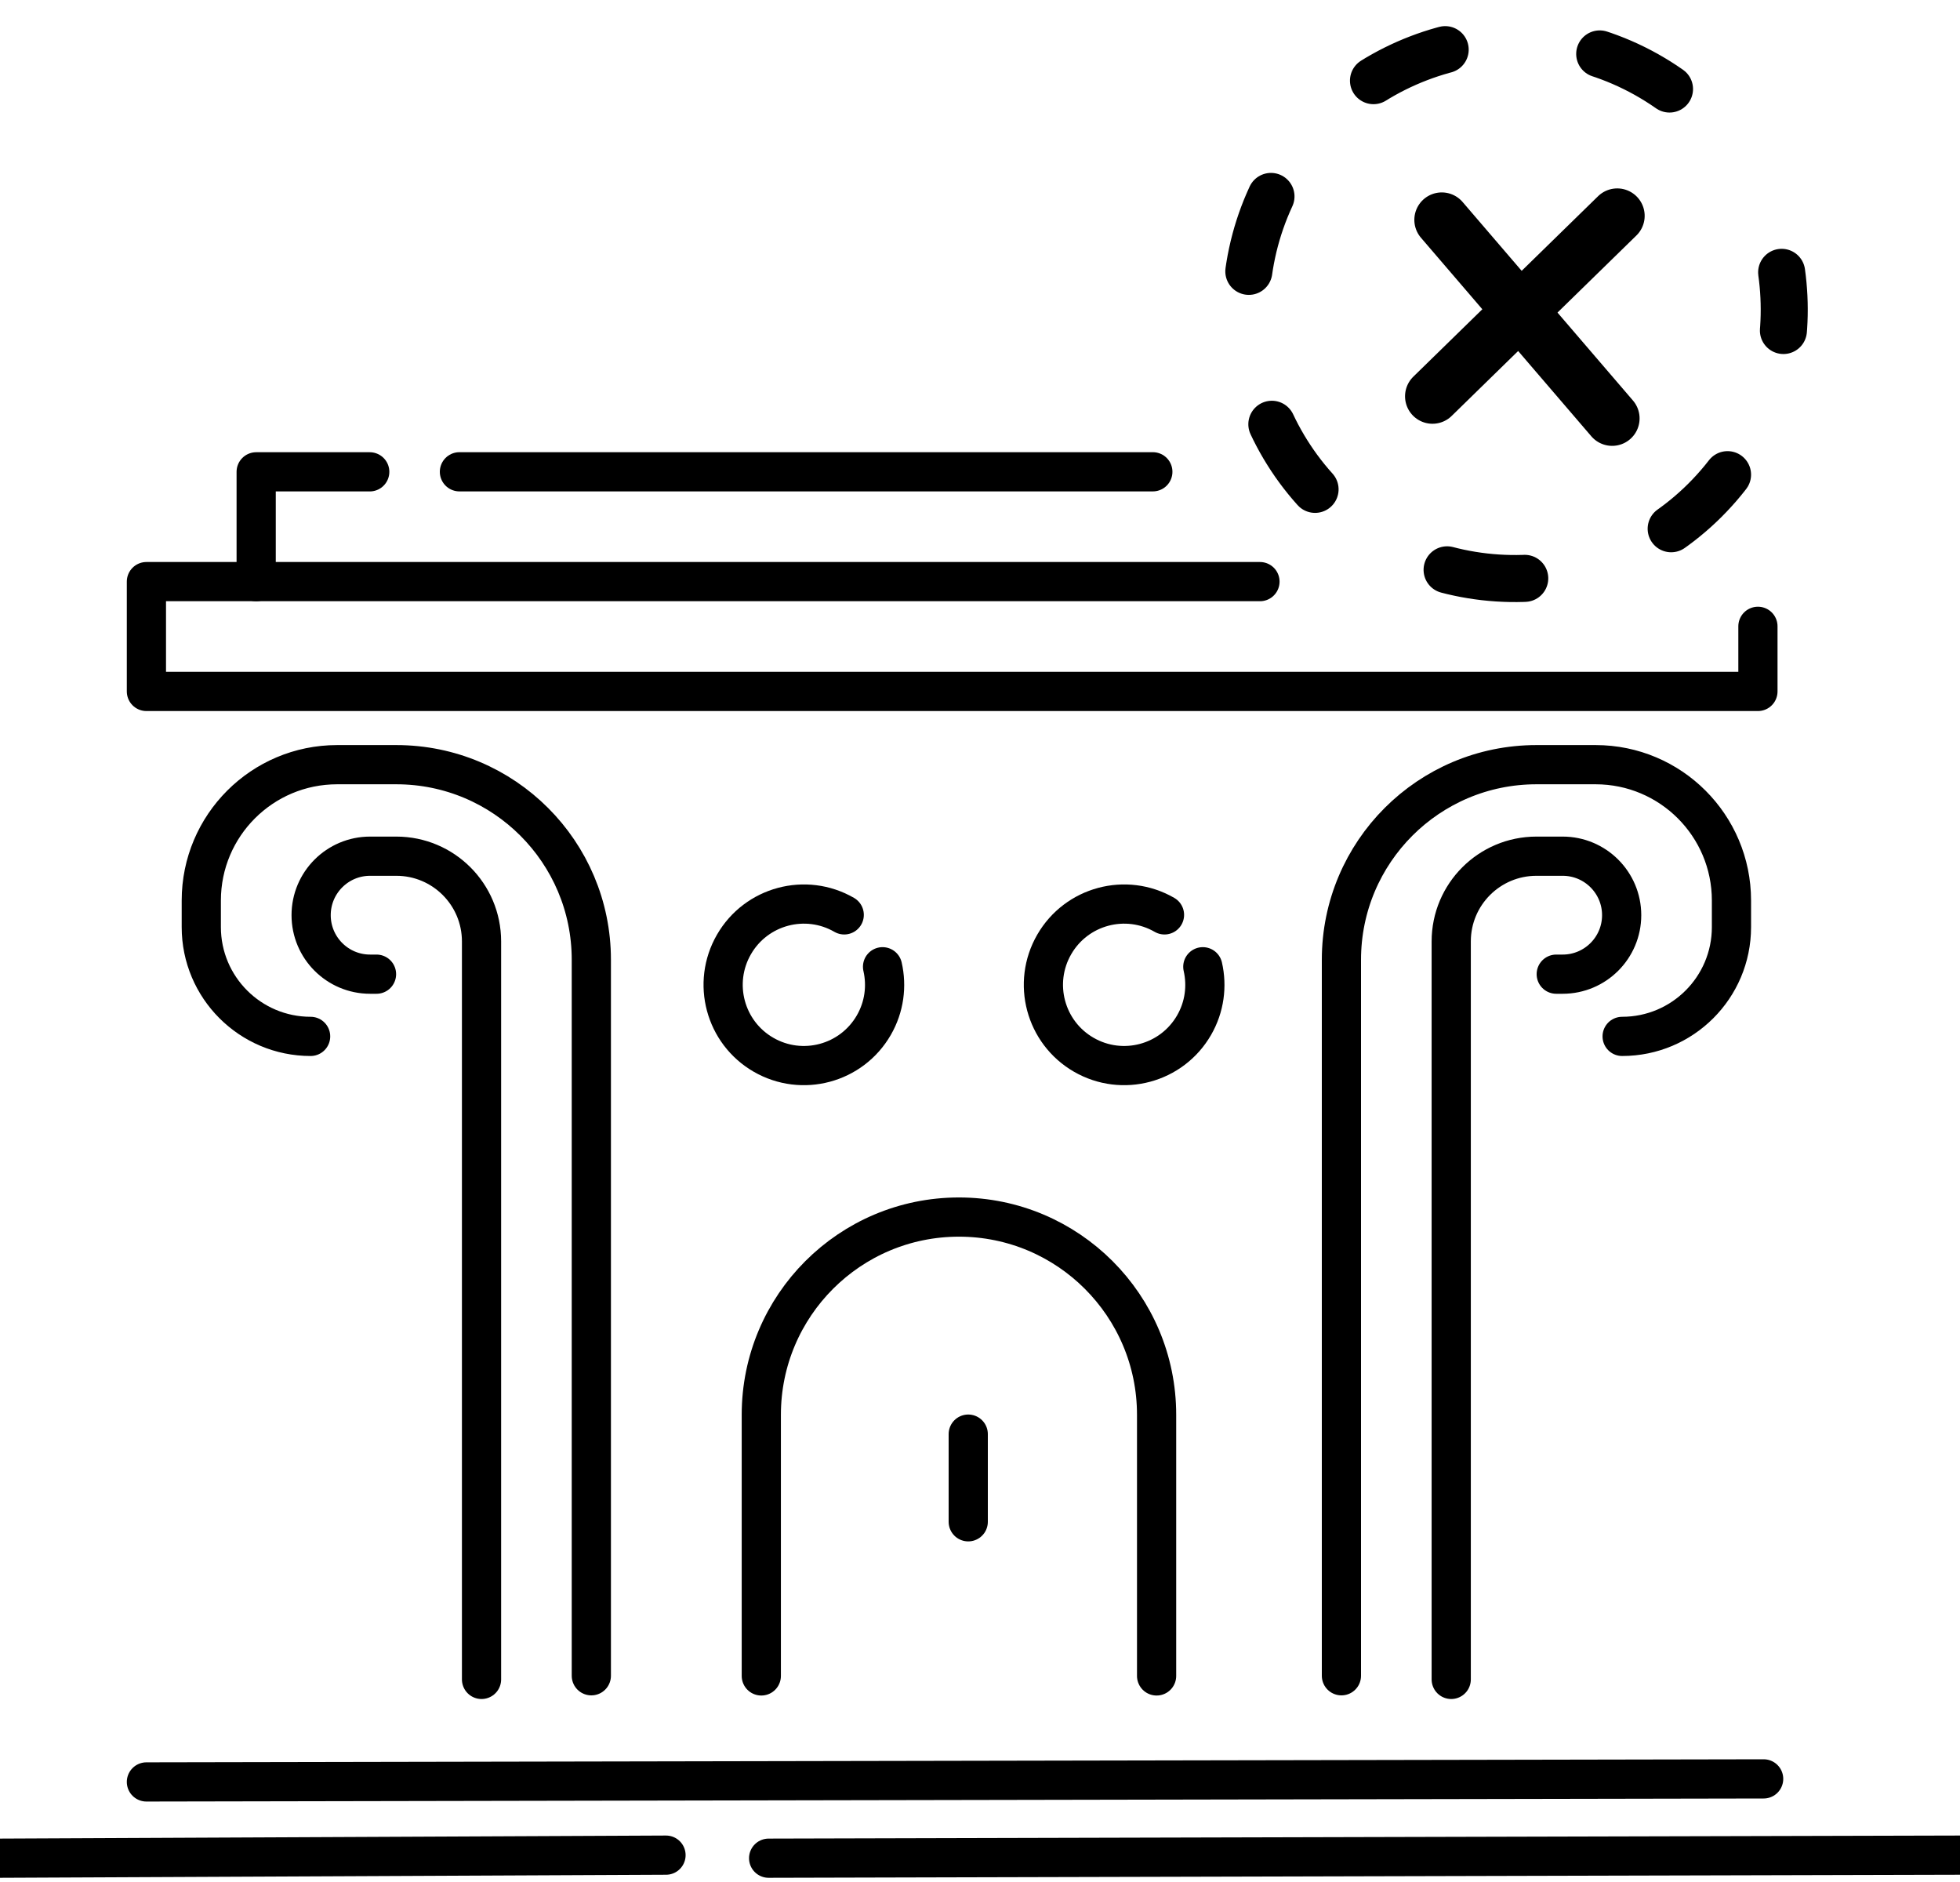 <?xml version="1.0" encoding="UTF-8"?>
<svg width="50px" height="48px" viewBox="0 0 50 48" version="1.1" xmlns="http://www.w3.org/2000/svg" xmlns:xlink="http://www.w3.org/1999/xlink">
    <!-- Generator: Sketch 49.2 (51160) - http://www.bohemiancoding.com/sketch -->
    <title>Group 64</title>
    <desc>Created with Sketch.</desc>
    <defs></defs>
    <g id="Vision" stroke="none" stroke-width="1" fill="none" fill-rule="evenodd" stroke-linecap="round">
        <g id="Vision---Mobile" transform="translate(-22, -9340)" stroke="#000000">
            <g id="Group-64" transform="translate(22, 9337)">
                <g id="Group-61" transform="translate(0, 13.399)">
                    <path d="M3.735,35.049 L44.991,34.971" id="Path-3-Copy-115" stroke-linejoin="round"></path>
                    <path d="M19.608,36.994 L49.996,36.916" id="Path-3-Copy-118" stroke-linejoin="round"></path>
                    <path d="M0,36.994 L16.99,36.916" id="Path-3-Copy-119" stroke-linejoin="round"></path>
                    <path d="M9.605,14.447 L9.441,14.447 C8.61,14.447 7.937,13.773 7.937,12.942 L7.937,12.942 C7.937,12.112 8.61,11.438 9.441,11.438 L10.11,11.438 C11.311,11.438 12.284,12.411 12.284,13.612 L12.284,32.434" id="Combined-Shape" stroke-linejoin="round"></path>
                    <path d="M7.924,16.034 L7.924,16.034 C6.384,16.034 5.135,14.786 5.135,13.246 L5.135,12.569 C5.135,10.655 6.687,9.104 8.601,9.104 L10.11,9.104 C12.858,9.104 15.085,11.331 15.085,14.079 L15.085,32.341" id="Combined-Shape-Copy-2" stroke-linejoin="round"></path>
                    <path d="M38.69,14.447 L38.526,14.447 C37.695,14.447 37.021,13.773 37.021,12.942 L37.021,12.942 C37.021,12.112 37.695,11.438 38.526,11.438 L39.195,11.438 C40.396,11.438 41.369,12.411 41.369,13.612 L41.369,32.434" id="Combined-Shape-Copy-4" stroke-linejoin="round" transform="translate(39.195, 21.936) scale(-1, 1) translate(-39.195, -21.936) "></path>
                    <path d="M37.009,16.034 L37.009,16.034 C35.469,16.034 34.22,14.786 34.22,13.246 L34.22,12.569 C34.22,10.655 35.772,9.104 37.686,9.104 L39.195,9.104 C41.943,9.104 44.17,11.331 44.17,14.079 L44.17,32.341" id="Combined-Shape-Copy-3" stroke-linejoin="round" transform="translate(39.195, 20.722) scale(-1, 1) translate(-39.195, -20.722) "></path>
                    <polyline id="Rectangle-4-Copy-17" stroke-linejoin="round" points="32.142 4.435 3.735 4.435 3.735 7.236 44.845 7.236 44.845 5.575"></polyline>
                    <path d="M20.507,16.777 C21.644,16.777 22.566,15.855 22.566,14.718 C22.566,13.58 21.644,12.658 20.507,12.658 C19.369,12.658 18.447,13.58 18.447,14.718 C18.447,15.259 18.657,15.752 18.999,16.12" id="Oval-Copy-3" transform="translate(20.507, 14.718) rotate(-150) translate(-20.507, -14.718) "></path>
                    <path d="M28.677,16.777 C29.814,16.777 30.736,15.855 30.736,14.718 C30.736,13.58 29.814,12.658 28.677,12.658 C27.539,12.658 26.617,13.58 26.617,14.718 C26.617,15.259 26.827,15.752 27.169,16.12" id="Oval-Copy-11" transform="translate(28.677, 14.718) rotate(-150) translate(-28.677, -14.718) "></path>
                    <path d="M29.505,32.345 L29.505,25.684 C29.505,22.9 27.248,20.642 24.463,20.642 L24.463,20.642 C21.678,20.642 19.421,22.9 19.421,25.684 L19.421,32.345" id="Rectangle-4-Copy-33" stroke-linejoin="round"></path>
                    <path d="M24.7,28.414 L24.7,26.178" id="Path-3-Copy-25"></path>
                    <polyline id="Rectangle-4-Copy-30" stroke-linejoin="round" transform="translate(7.984, 3.035) scale(-1, -1) translate(-7.984, -3.035) " points="6.536 4.435 9.433 4.435 9.433 1.634"></polyline>
                    <path d="M29.41,1.634 L11.721,1.634" id="Rectangle-4-Copy-65" stroke-linejoin="round" transform="translate(20.565, 1.634) scale(-1, -1) translate(-20.565, -1.634) "></path>
                </g>
                <g id="Group-63" transform="translate(38.583, 10.809) rotate(5) translate(-38.583, -10.809) translate(29.083, 1.309)" stroke-linejoin="round">
                    <path d="M9.577,16.44 C13.367,16.44 16.44,13.367 16.44,9.577 C16.44,5.787 13.367,2.714 9.577,2.714 C5.787,2.714 2.714,5.787 2.714,9.577 C2.714,11.383 3.412,13.026 4.552,14.251" id="Oval-Copy-11" stroke-width="1.2" stroke-dasharray="2,4" transform="translate(9.577, 9.577) rotate(-150) translate(-9.577, -9.577) "></path>
                    <g id="Group-46" transform="translate(9.865, 9.593) scale(1, -1) translate(-9.865, -9.593) translate(7.365, 6.593)" stroke-width="1.4">
                        <path d="M0.147,5.129 L4.918,0.463" id="Path-13-Copy"></path>
                        <path d="M0.303,0.625 L4.597,5.621" id="Path-13-Copy-2"></path>
                    </g>
                </g>
            </g>
        </g>
    </g>
</svg>